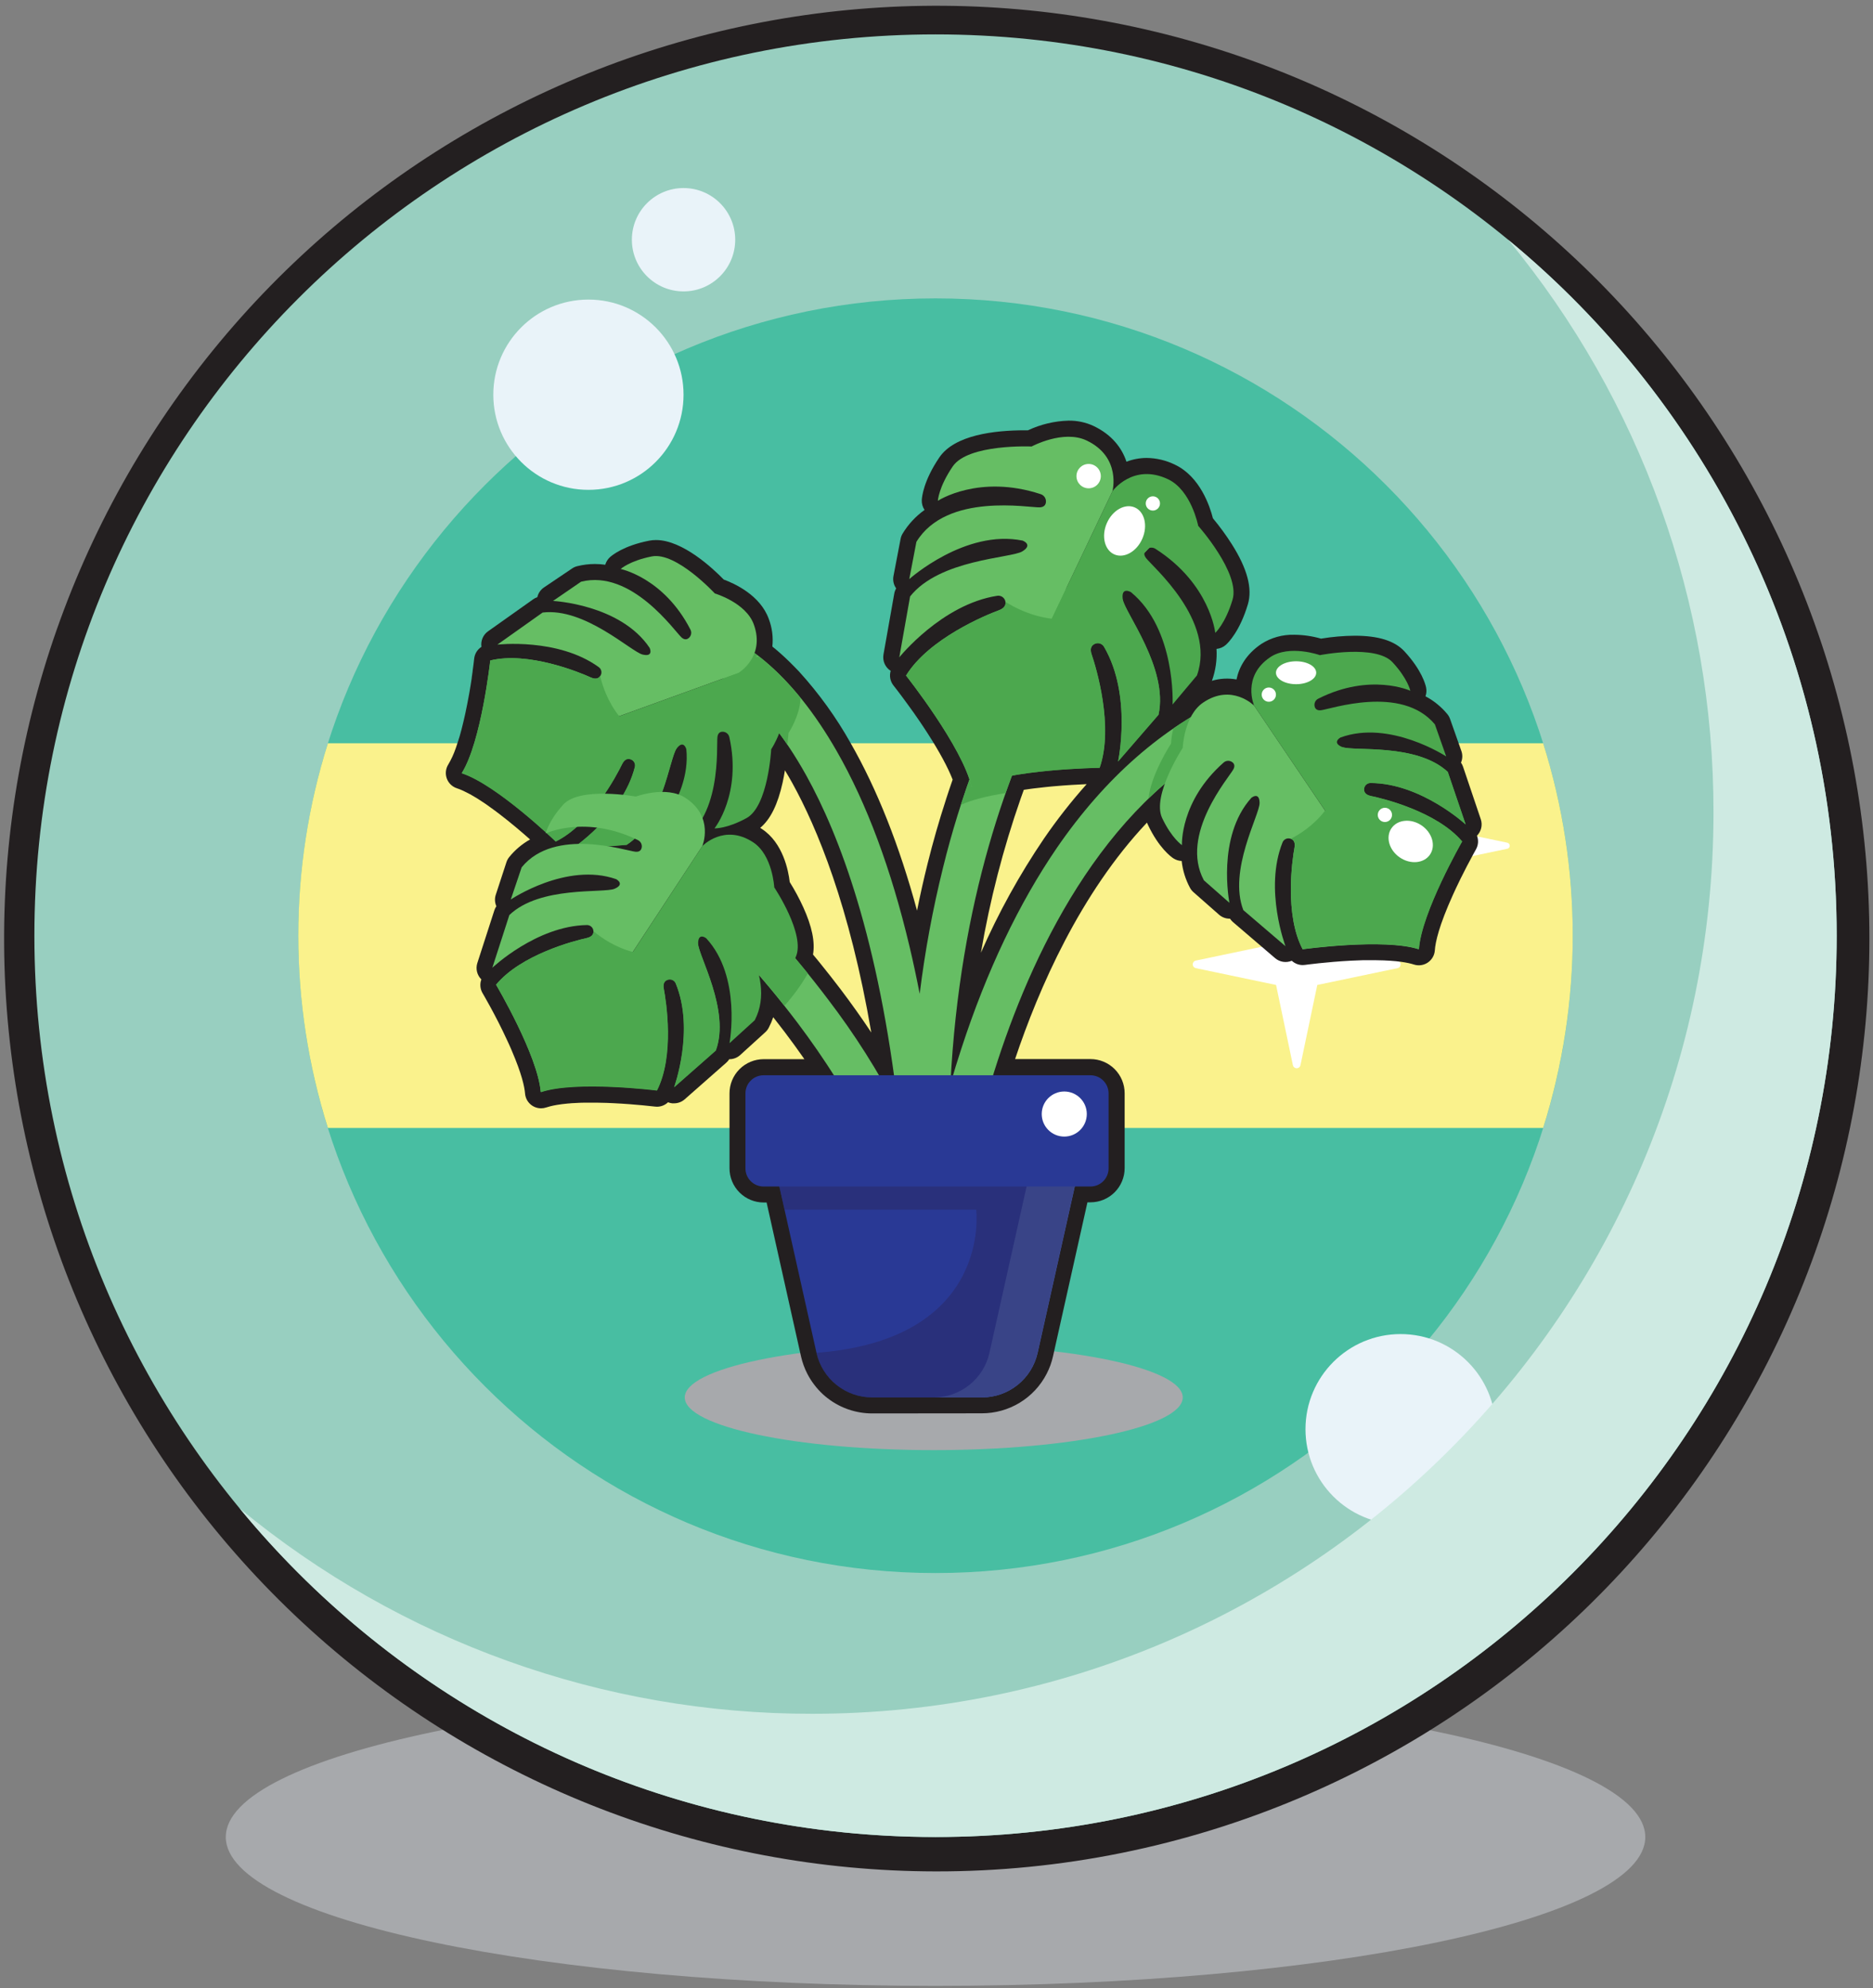 <svg width="817" height="867" viewBox="0 0 817 867" fill="none" xmlns="http://www.w3.org/2000/svg">
<rect x="0" y="0" width="817" height="867" fill="#808080" stroke="none"/>
<g clip-path="url(#clip0_4906_1679)">
<path d="M408.08 866.07C579.062 866.07 717.67 837.009 717.67 801.16C717.67 765.311 579.062 736.25 408.08 736.25C237.098 736.25 98.49 765.311 98.49 801.16C98.49 837.009 237.098 866.07 408.08 866.07Z" fill="#A7A9AC"/>
<path d="M408.08 816.15C307.234 816.019 210.032 778.437 135.328 710.693C60.623 642.949 13.743 549.874 3.78 449.522C-6.183 349.169 21.482 248.693 81.409 167.584C141.335 86.474 229.251 30.513 328.102 10.556C426.954 -9.401 529.694 8.069 616.394 59.576C703.094 111.083 767.573 192.957 797.324 289.314C827.075 385.672 819.976 489.645 777.405 581.065C734.834 672.485 659.826 744.835 566.93 784.08C516.676 805.347 462.648 816.254 408.08 816.15Z" fill="#231F20"/>
<path d="M408.08 801.16C625.172 801.16 801.16 625.172 801.16 408.08C801.16 190.988 625.172 15 408.08 15C190.988 15 15 190.988 15 408.08C15 625.172 190.988 801.16 408.08 801.16Z" fill="#98CFC0"/>
<path d="M408.08 686.031C561.588 686.031 686.03 561.588 686.03 408.081C686.03 254.573 561.588 130.131 408.08 130.131C254.572 130.131 130.13 254.573 130.13 408.081C130.13 561.588 254.572 686.031 408.08 686.031Z" fill="#48BEA2"/>
<path d="M130.13 408.07C130.112 436.516 134.462 464.796 143.03 491.92H673.13C690.33 437.32 690.33 378.751 673.13 324.15H143.03C134.455 351.297 130.104 379.601 130.13 408.07Z" fill="#FAF28C"/>
<path d="M609.6 418.92L574.6 411.59L567.26 376.59C567.177 376.214 566.968 375.879 566.668 375.638C566.368 375.397 565.995 375.266 565.61 375.266C565.225 375.266 564.852 375.397 564.552 375.638C564.252 375.879 564.043 376.214 563.96 376.59L556.62 411.59L521.62 418.92C521.239 418.999 520.897 419.206 520.652 419.508C520.406 419.809 520.272 420.186 520.272 420.575C520.272 420.964 520.406 421.341 520.652 421.642C520.897 421.944 521.239 422.151 521.62 422.23L556.62 429.56L563.96 464.56C564.043 464.936 564.252 465.272 564.552 465.513C564.852 465.753 565.225 465.885 565.61 465.885C565.995 465.885 566.368 465.753 566.668 465.513C566.968 465.272 567.177 464.936 567.26 464.56L574.6 429.56L609.6 422.23C609.981 422.151 610.323 421.944 610.568 421.642C610.814 421.341 610.948 420.964 610.948 420.575C610.948 420.186 610.814 419.809 610.568 419.508C610.323 419.206 609.981 418.999 609.6 418.92Z" fill="white"/>
<path d="M657.43 367.51L629.52 361.67L623.68 333.76C623.615 333.458 623.449 333.188 623.209 332.993C622.969 332.799 622.669 332.693 622.36 332.693C622.051 332.693 621.752 332.799 621.511 332.993C621.271 333.188 621.105 333.458 621.04 333.76L615.2 361.67L587.34 367.51C587.038 367.575 586.767 367.741 586.573 367.982C586.379 368.222 586.273 368.521 586.273 368.83C586.273 369.139 586.379 369.439 586.573 369.679C586.767 369.919 587.038 370.086 587.34 370.15L615.25 375.99L621.04 403.92C621.105 404.222 621.271 404.493 621.511 404.687C621.752 404.881 622.051 404.987 622.36 404.987C622.669 404.987 622.969 404.881 623.209 404.687C623.449 404.493 623.615 404.222 623.68 403.92L629.52 376.01L657.43 370.17C657.743 370.116 658.027 369.953 658.232 369.709C658.436 369.466 658.549 369.158 658.549 368.84C658.549 368.522 658.436 368.215 658.232 367.971C658.027 367.728 657.743 367.565 657.43 367.51Z" fill="white"/>
<path d="M610.94 664.791C633.854 664.791 652.43 646.215 652.43 623.301C652.43 600.386 633.854 581.811 610.94 581.811C588.026 581.811 569.45 600.386 569.45 623.301C569.45 646.215 588.026 664.791 610.94 664.791Z" fill="#E9F3F9"/>
<g style="mix-blend-mode:multiply">
<path d="M657.86 104.551C715.882 174.846 747.556 263.183 747.42 354.331C747.42 571.421 571.42 747.411 354.34 747.411C263.194 747.55 174.856 715.88 104.56 657.861C176.65 745.361 285.85 801.151 408.08 801.151C625.17 801.151 801.16 625.151 801.16 408.071C801.16 285.841 745.34 176.641 657.86 104.551Z" fill="#CEEAE2"/>
</g>
<path d="M256.67 213.63C279.584 213.63 298.16 195.055 298.16 172.14C298.16 149.226 279.584 130.65 256.67 130.65C233.756 130.65 215.18 149.226 215.18 172.14C215.18 195.055 233.756 213.63 256.67 213.63Z" fill="#E9F3F9"/>
<path d="M298.16 127.09C310.609 127.09 320.7 116.998 320.7 104.55C320.7 92.101 310.609 82.01 298.16 82.01C285.712 82.01 275.62 92.101 275.62 104.55C275.62 116.998 285.712 127.09 298.16 127.09Z" fill="#E9F3F9"/>
<g style="mix-blend-mode:multiply">
<g style="mix-blend-mode:multiply">
<path d="M407.3 632.42C467.284 632.42 515.91 622.136 515.91 609.451C515.91 596.765 467.284 586.48 407.3 586.48C347.316 586.48 298.69 596.765 298.69 609.451C298.69 622.136 347.316 632.42 407.3 632.42Z" fill="#A7A9AC"/>
</g>
</g>
<path d="M380.45 616.42C376.953 616.418 373.48 615.841 370.17 614.71L369.4 614.44C365.965 613.169 362.775 611.315 359.97 608.96L359.04 608.15C357.574 606.803 356.235 605.323 355.04 603.73C354.51 603.02 353.99 602.28 353.52 601.53C353.05 600.78 352.6 599.99 352.19 599.2C350.929 596.765 349.988 594.177 349.39 591.5L334.39 524.43H333.09C329.144 524.422 325.363 522.851 322.574 520.06C319.784 517.269 318.215 513.486 318.21 509.54V476.85C318.205 472.901 319.766 469.111 322.552 466.312C325.338 463.513 329.121 461.933 333.07 461.92H350.88C348.1 457.92 345.18 453.92 342.16 449.92C340.59 447.85 338.95 445.73 337.28 443.62C336.759 445.175 336.117 446.686 335.36 448.14C334.984 448.894 334.472 449.572 333.85 450.14L322.85 460.14C321.566 461.297 319.899 461.939 318.17 461.94H318.1C317.745 462.503 317.311 463.012 316.81 463.45L298.64 479.45C297.366 480.564 295.732 481.178 294.04 481.18C293.764 481.2 293.486 481.2 293.21 481.18C292.589 481.108 291.98 480.954 291.4 480.72C290.099 481.964 288.37 482.658 286.57 482.66C286.279 482.66 285.988 482.64 285.7 482.6C285.62 482.6 277.5 481.6 267.61 481.12L264.66 480.99C263.29 480.99 261.94 480.91 260.66 480.9H259.66H256.66H254.66C253.66 480.9 252.66 480.96 251.77 481L250.7 481.06C249.78 481.06 248.88 481.17 248.02 481.25H247.84C246.09 481.41 244.45 481.61 242.97 481.86L242.7 481.91C241.8 482.06 240.95 482.24 240.17 482.44L239.85 482.52C239.26 482.67 238.73 482.83 238.28 482.98C237.555 483.226 236.795 483.351 236.03 483.35C234.271 483.356 232.575 482.7 231.278 481.513C229.981 480.325 229.178 478.693 229.03 476.94C228.79 473.94 227.6 468.36 223.26 458.26C223.13 457.94 222.99 457.63 222.86 457.32C222.59 456.7 222.31 456.08 222.04 455.47C221.77 454.86 221.48 454.23 221.19 453.63C216.19 442.73 210.55 433.23 210.5 433.14C209.971 432.242 209.648 431.238 209.557 430.2C209.465 429.162 209.606 428.117 209.97 427.14C209.045 426.231 208.391 425.083 208.08 423.824C207.769 422.566 207.814 421.245 208.21 420.01L215.64 397.01C215.841 396.373 216.138 395.769 216.52 395.22C215.801 393.622 215.715 391.809 216.28 390.15L220.94 375.92C221.212 375.136 221.618 374.405 222.14 373.76C224.657 370.658 227.738 368.059 231.22 366.1C227.59 362.88 222.81 358.8 217.74 354.93L216.93 354.32L215.77 353.45L213.43 351.76L212.04 350.76L211.23 350.21C210.23 349.55 209.29 348.92 208.35 348.33L207.75 347.96C205.969 346.856 204.126 345.854 202.23 344.96L201.59 344.67C200.833 344.33 200.059 344.029 199.27 343.77C198.264 343.437 197.347 342.88 196.587 342.141C195.828 341.402 195.246 340.5 194.886 339.504C194.526 338.507 194.397 337.442 194.508 336.388C194.62 335.334 194.969 334.319 195.53 333.42C196.844 331.204 197.926 328.858 198.76 326.42L198.94 325.91C199.47 324.43 199.94 322.81 200.5 321.08C200.61 320.67 200.73 320.27 200.84 319.86C201.19 318.63 201.53 317.33 201.84 316C202.01 315.34 202.16 314.68 202.32 314C202.48 313.32 202.6 312.81 202.73 312.21C202.82 311.81 202.91 311.43 202.99 311.04C203.26 309.77 203.54 308.45 203.8 307.1C204.11 305.57 204.4 303.98 204.69 302.37C204.91 301.1 205.12 299.87 205.31 298.7C205.5 297.53 205.63 296.7 205.77 295.7V295.47C205.91 294.54 206.04 293.65 206.15 292.84V292.66C206.29 291.66 206.41 290.76 206.51 289.99L206.58 289.42C206.75 288.04 206.84 287.24 206.84 287.21C206.956 286.176 207.3 285.181 207.848 284.297C208.397 283.413 209.135 282.663 210.01 282.1C209.813 280.82 209.975 279.51 210.479 278.317C210.982 277.123 211.806 276.093 212.86 275.34L232.61 261.34C233.154 260.958 233.75 260.654 234.38 260.44C234.769 258.729 235.786 257.227 237.23 256.23L249.55 247.92C250.234 247.455 250.996 247.117 251.8 246.92C254.315 246.29 256.898 245.971 259.49 245.97C261.002 245.975 262.512 246.082 264.01 246.29C264.379 245.026 265.088 243.888 266.06 243C266.96 242.18 272 238 283.06 235.82C284.078 235.618 285.113 235.518 286.15 235.52C297.79 235.52 311.02 247.95 315.69 252.75C320.34 254.46 331.6 259.54 335.34 269.92C336.8 273.758 337.335 277.887 336.9 281.97L337.81 282.73H337.86C338.59 283.34 339.34 283.98 340.08 284.64L340.93 285.4L341.52 285.94L342.25 286.6L343.82 288.1L344 288.27L344.37 288.63C344.98 289.22 345.58 289.83 346.19 290.45L346.47 290.73C347.08 291.36 347.72 292.03 348.47 292.79L348.55 292.88C357.188 302.376 364.722 312.819 371.01 324.01C382.59 344.2 392.31 368.75 400.01 397.13C401.397 390.21 402.927 383.4 404.6 376.7C406.93 367.35 409.6 357.96 412.6 348.8V348.75C413 347.52 413.4 346.3 413.81 345.07L414.09 344.23C414.57 342.8 415.09 341.39 415.54 340C413.48 334.7 409.78 327.85 404.74 320C403.6 318.21 402.36 316.35 401.08 314.47C399.51 312.16 397.84 309.77 396.08 307.39L395.79 306.99C392.29 302.17 389.79 298.99 389.73 298.94C389.03 298.055 388.554 297.013 388.343 295.904C388.132 294.794 388.193 293.651 388.52 292.57C387.349 291.829 386.425 290.756 385.864 289.488C385.303 288.221 385.131 286.815 385.37 285.45L390.07 258.9C390.213 258.09 390.497 257.311 390.91 256.6C390.359 255.834 389.97 254.964 389.767 254.042C389.564 253.12 389.551 252.167 389.73 251.24L392.84 235C392.998 234.184 393.3 233.402 393.73 232.69C396.186 228.645 399.439 225.14 403.29 222.39C402.425 221.11 402 219.583 402.08 218.04C402.15 216.72 402.84 209.64 409.77 199.45C416.41 189.71 433.7 187.66 447.03 187.66H448.41C453.953 185.052 459.976 183.619 466.1 183.45C469.854 183.393 473.573 184.183 476.98 185.76C485.21 189.67 489.44 195.57 491.36 201.36C494.179 200.279 497.171 199.723 500.19 199.72C504.468 199.769 508.681 200.773 512.52 202.66C523.52 207.88 527.78 220.93 529.07 226.04C532.068 229.635 534.83 233.419 537.34 237.37C544.1 248.06 546.34 256.61 544.34 263.49C540.82 275.3 535.75 280.3 534.77 281.19C533.625 282.224 532.176 282.859 530.64 283C530.925 287.725 530.245 292.457 528.64 296.91C532.117 295.871 535.791 295.672 539.36 296.33C540.45 290.99 543.53 285.33 550.19 280.83C554.474 278.077 559.49 276.682 564.58 276.83C568.522 276.865 572.441 277.434 576.23 278.52C581.096 277.713 586.018 277.289 590.95 277.25C601.27 277.25 608.34 279.47 612.57 284.02C620.22 292.27 621.82 298.63 622.06 299.82C622.328 301.104 622.235 302.437 621.79 303.67C625.425 305.599 628.648 308.218 631.28 311.38C631.815 312.018 632.231 312.746 632.51 313.53L637.45 327.53C638.037 329.181 637.976 330.993 637.28 332.6C637.666 333.146 637.97 333.746 638.18 334.38L645.92 357.3C646.331 358.53 646.393 359.849 646.098 361.112C645.803 362.374 645.163 363.53 644.25 364.45C644.626 365.421 644.78 366.463 644.703 367.501C644.625 368.539 644.316 369.546 643.8 370.45C643.8 370.45 642.1 373.45 639.8 377.87C638.88 379.64 637.98 381.42 637.12 383.16C636.58 384.25 636.03 385.39 635.48 386.56L635.06 387.44C634.78 388.04 634.5 388.64 634.23 389.24L633.81 390.15C627.69 403.66 626.11 410.84 625.87 414.49C625.794 415.547 625.478 416.573 624.947 417.49C624.417 418.407 623.685 419.192 622.806 419.785C621.928 420.379 620.927 420.765 619.878 420.914C618.829 421.064 617.759 420.974 616.75 420.65C614.28 419.85 609.43 418.87 600.31 418.77H597.31H596.31H594.31C592.72 418.82 591.05 418.88 589.31 418.97C578.54 419.53 569.31 420.8 569.24 420.81C568.909 420.86 568.575 420.883 568.24 420.88C566.47 420.879 564.765 420.208 563.47 419C562.276 419.502 560.967 419.664 559.687 419.466C558.407 419.268 557.207 418.719 556.22 417.88L537.84 402.15C537.333 401.713 536.889 401.209 536.52 400.65H536.34C534.646 400.652 533.009 400.033 531.74 398.91L520.61 389.11C519.984 388.566 519.462 387.912 519.07 387.18C517.117 383.554 515.885 379.584 515.44 375.49C514.135 375.437 512.87 375.029 511.78 374.31C510.78 373.64 505.46 369.78 500.67 359.6C500.54 359.33 500.41 359.05 500.3 358.76C471.2 389.6 453.13 430.98 442.78 461.88H475.68C479.628 461.885 483.412 463.456 486.203 466.247C488.994 469.038 490.565 472.823 490.57 476.77V509.46C490.565 513.408 488.994 517.192 486.203 519.983C483.412 522.774 479.628 524.345 475.68 524.35H474.34L459.34 591.42C459.04 592.777 458.653 594.113 458.18 595.42C457.712 596.696 457.164 597.942 456.54 599.15C453.864 604.347 449.806 608.704 444.813 611.742C439.82 614.78 434.085 616.382 428.24 616.37L380.45 616.42ZM355.51 417.34L356.68 418.76C357.05 419.22 357.43 419.67 357.8 420.14C360.8 423.86 363.8 427.65 366.63 431.39C371.38 437.67 375.87 443.99 380.05 450.29C370.57 394.92 356.34 360.92 345.61 341.51C344.55 339.61 343.48 337.75 342.38 335.94C342.12 337.61 341.79 339.42 341.38 341.28C339.28 350.82 336.07 357.33 331.6 361.05L332.33 361.52C341.58 367.59 343.91 379.76 344.48 384.68C346.684 388.216 348.658 391.891 350.39 395.68C354.18 404.02 355.59 410.82 354.63 416.3L355.51 417.34ZM446.34 345.13L445.24 348.2C437.577 370.111 431.77 392.627 427.88 415.51C435.493 398.129 444.685 381.482 455.34 365.78C461.046 357.457 467.279 349.508 474 341.98C470.31 342.14 465.16 342.42 459.53 342.92L458.44 343.02L456.24 343.24C454.3 343.44 452.41 343.65 450.63 343.88L449.36 344.05L446.59 344.45L446.34 345.13Z" fill="#231F20"/>
<path d="M536.03 304.011C507.32 317.011 482.1 339.111 461.03 369.731C444.47 393.921 430.42 423.331 419.34 457.321C417.627 462.554 416.037 467.714 414.57 472.801C418.65 392.211 440.25 334.701 458.84 299.311C481.58 256.011 504.84 235.531 505.08 235.311L494.08 222.641C493.08 223.521 468.65 244.861 444.45 290.641C429.919 318.464 418.802 347.941 411.34 378.431C406.846 396.543 403.45 414.909 401.17 433.431C399.783 426.291 398.293 419.357 396.7 412.631C388.7 378.971 378.04 350.341 364.95 327.521C355.4 310.861 344.79 297.611 333.42 288.131C324.56 280.741 318.34 278.371 317.67 278.131L311.97 293.921H311.86C312.06 294.001 331.55 301.921 351.71 338.221C366.23 364.341 383.3 409.471 391.93 484.421C383.108 467.295 372.781 450.987 361.07 435.691C345.015 414.429 326.974 394.744 307.19 376.901L296.19 389.551C315.054 406.663 332.288 425.491 347.67 445.791C370.67 476.231 397.87 522.041 396.38 567.421L413.1 568.321C413.1 567.821 417.04 517.921 435.28 462.321C451.83 411.841 483.93 346.061 542.88 319.391L536.03 304.011Z" fill="#66BE64"/>
<g style="mix-blend-mode:multiply">
<path d="M352.39 424.531C338.622 407.443 323.507 391.485 307.19 376.811L296.19 389.461C312.853 404.547 328.239 420.986 342.19 438.611C346.068 434.283 349.487 429.564 352.39 424.531Z" fill="#4CA84E"/>
</g>
<g style="mix-blend-mode:multiply">
<path d="M427.4 348.171C427.91 348.041 428.4 347.901 428.96 347.781L429.47 347.651C431.47 347.181 433.56 346.751 435.69 346.371L437.18 346.111L438.63 345.881C444.222 329.89 450.966 314.326 458.81 299.311C481.55 256.011 504.81 235.531 505.05 235.311L494.05 222.641C493.05 223.521 468.62 244.861 444.42 290.641C434.25 309.988 425.784 330.184 419.12 351.001C421.606 349.912 424.174 349.022 426.8 348.341L427.4 348.171Z" fill="#4CA84E"/>
</g>
<g style="mix-blend-mode:multiply">
<path d="M542.93 319.26L536.03 304.01C527.565 307.853 519.457 312.438 511.8 317.71C511.272 319.872 510.937 322.078 510.8 324.3C510.8 324.3 501.97 337.86 500.99 348.22C513.199 336.225 527.388 326.427 542.93 319.26Z" fill="#4CA84E"/>
</g>
<path d="M547.05 307.751C547.05 307.751 537.34 297.921 524.83 306.391C516.44 312.051 515.9 326.161 515.9 326.161C515.9 326.161 502.35 346.971 506.9 356.711C511.11 365.631 515.56 368.571 515.56 368.571C515.56 368.571 514.62 349.401 533.73 332.571C534.242 332.112 534.895 331.843 535.581 331.809C536.268 331.774 536.945 331.976 537.5 332.381C538.31 332.971 538.81 333.941 538.02 335.471C536.21 338.971 514.38 363.851 525.14 383.931L536.28 393.731C536.28 393.731 530.52 364.921 545.87 347.921C545.87 347.921 549.39 345.091 549.43 350.221C549.47 355.351 535.66 379.611 542.34 396.921L560.73 412.651C560.73 412.651 551.31 387.841 559.42 367.441C559.663 366.79 560.14 366.254 560.758 365.937C561.376 365.621 562.09 365.547 562.76 365.731C564.01 366.061 565.14 367.051 564.65 369.731C563.65 375.031 560.25 398.941 568.21 414.011C568.21 414.011 603.6 409.081 618.89 414.011L547.05 307.751Z" fill="#66BE64"/>
<path d="M547.05 307.75C547.05 307.75 541.52 295.1 554.05 286.62C562.44 280.96 575.73 285.72 575.73 285.72C575.73 285.72 600.09 280.91 607.41 288.81C614.12 296.04 615.19 301.26 615.19 301.26C615.19 301.26 597.75 293.26 575.04 304.7C574.422 305.002 573.926 305.508 573.637 306.133C573.347 306.757 573.281 307.462 573.45 308.13C573.7 309.13 574.45 309.93 576.13 309.76C580.05 309.39 611.28 298.41 625.89 315.9L630.83 329.9C630.83 329.9 606.23 313.76 584.71 321.64C584.71 321.64 580.76 323.85 585.5 325.81C590.24 327.77 617.95 324.01 631.5 336.66L639.34 359.56C639.34 359.56 619.84 341.56 597.88 341.49C597.188 341.472 596.514 341.714 595.991 342.167C595.468 342.62 595.132 343.252 595.05 343.94C594.89 345.22 595.39 346.64 598.05 347.18C603.33 348.26 626.8 353.99 637.81 367C637.81 367 620.03 398 618.95 414L547.05 307.75Z" fill="#4CA84E"/>
<g style="mix-blend-mode:multiply">
<path d="M597.83 341.491C619.83 341.571 639.29 359.561 639.29 359.561L631.55 336.641C617.97 323.991 590.27 327.751 585.55 325.791C587.73 350.331 570.72 361.901 563.05 365.791C564.18 366.191 565.11 367.221 564.66 369.671C563.66 374.971 560.26 398.881 568.22 413.951C568.22 413.951 603.61 409.021 618.9 413.951C619.98 397.951 637.76 366.951 637.76 366.951C626.76 353.951 603.28 348.211 598 347.131C595.37 346.591 594.87 345.131 595 343.891C595.093 343.213 595.434 342.593 595.956 342.15C596.478 341.707 597.146 341.472 597.83 341.491Z" fill="#4CA84E"/>
</g>
<g style="mix-blend-mode:multiply">
<path d="M317.66 278.131L311.97 293.921H311.86C312.03 293.991 326.53 299.921 343.45 324.771C343.82 321.771 343.93 319.701 343.93 319.701C343.93 319.701 348.93 312.261 349.2 304.431C344.475 298.528 339.186 293.1 333.41 288.221C332.617 287.554 331.847 286.934 331.1 286.361C330.591 286.367 330.083 286.407 329.58 286.481C329.58 286.481 329.93 286.271 330.47 285.871C323.2 280.231 318.26 278.341 317.66 278.131Z" fill="#4CA84E"/>
</g>
<path d="M322.05 293.52C322.05 293.52 333.96 286.52 328.8 272.3C325.36 262.79 311.8 258.81 311.8 258.81C311.8 258.81 294.95 240.59 284.34 242.66C274.66 244.56 270.72 248.15 270.72 248.15C270.72 248.15 289.54 251.93 301.16 274.56C301.481 275.169 301.583 275.871 301.449 276.546C301.314 277.222 300.951 277.831 300.42 278.27C299.65 278.91 298.59 279.16 297.3 278.02C294.35 275.41 275.56 248.16 253.46 253.69L241.23 262.08C241.23 262.08 270.62 263.52 283.38 282.56C283.38 282.56 285.27 286.67 280.29 285.46C275.31 284.25 255.12 264.9 236.69 267.14L216.94 281.14C216.94 281.14 243.34 278.05 261.14 290.92C261.712 291.315 262.116 291.909 262.271 292.587C262.427 293.264 262.323 293.975 261.98 294.58C261.36 295.71 260.12 296.58 257.67 295.44C252.77 293.21 230.42 284.03 213.87 288.06C213.87 288.06 209.99 323.59 201.43 337.2L322.05 293.52Z" fill="#66BE64"/>
<path d="M322.05 293.521C322.05 293.521 335.66 291.251 340.82 305.521C344.26 315.041 336.4 326.771 336.4 326.771C336.4 326.771 335.1 351.561 325.66 356.771C317.01 361.511 311.66 361.271 311.66 361.271C311.66 361.271 323.66 346.321 318.14 321.501C317.998 320.827 317.628 320.223 317.092 319.789C316.557 319.356 315.889 319.12 315.2 319.121C314.2 319.121 313.2 319.611 312.96 321.311C312.36 325.201 315.38 358.171 294.85 368.071L280.08 369.441C280.08 369.441 301.75 349.521 299.37 326.731C299.37 326.731 298.19 322.361 295.13 326.481C292.07 330.601 288.95 358.391 273.36 368.481L249.24 370.371C249.24 370.371 271.45 355.861 276.9 334.591C277.085 333.922 277.015 333.209 276.702 332.589C276.39 331.97 275.858 331.489 275.21 331.241C274.01 330.771 272.52 330.911 271.35 333.341C269.01 338.191 257.72 359.551 242.41 367.041C242.41 367.041 216.7 342.231 201.41 337.261L322.05 293.521Z" fill="#4CA84E"/>
<g style="mix-blend-mode:multiply">
<path d="M276.92 334.51C271.47 355.78 249.26 370.29 249.26 370.29L273.34 368.4C288.93 358.32 292.05 330.53 295.11 326.4C270.78 322.52 263.72 303.19 261.79 294.8C261.12 295.8 259.9 296.44 257.63 295.41C252.73 293.18 230.39 284 213.83 288.03C213.83 288.03 209.95 323.56 201.39 337.17C216.68 342.17 242.39 366.95 242.39 366.95C257.7 359.46 268.99 338.1 271.33 333.25C272.49 330.82 273.99 330.68 275.19 331.15C275.847 331.391 276.39 331.87 276.711 332.492C277.031 333.115 277.106 333.835 276.92 334.51Z" fill="#4CA84E"/>
</g>
<path d="M485.25 214.22C485.25 214.22 489.25 199.36 473.98 192.11C463.79 187.26 449.98 194.73 449.98 194.73C449.98 194.73 422.34 193.49 415.58 203.41C409.39 212.5 409.09 218.41 409.09 218.41C409.09 218.41 426.97 206.65 453.91 215.5C454.644 215.725 455.276 216.199 455.699 216.839C456.123 217.479 456.31 218.247 456.23 219.01C456.12 220.13 455.48 221.16 453.56 221.26C449.18 221.51 412.93 214.62 399.73 236.32L396.62 252.56C396.62 252.56 421.05 230.67 446.08 235.77C446.08 235.77 450.8 237.54 445.9 240.49C441 243.44 409.84 243.92 396.98 260.12L392.27 286.68C392.27 286.68 410.76 263.6 434.95 259.84C435.713 259.708 436.498 259.863 437.152 260.277C437.806 260.691 438.283 261.334 438.49 262.08C438.88 263.46 438.56 265.08 435.74 266.14C430.11 268.21 405.2 278.44 395.23 294.61C395.23 294.61 419.99 325.82 423.86 343.32L485.25 214.22Z" fill="#66BE64"/>
<path d="M485.25 214.221C485.25 214.221 494.25 201.761 509.51 209.011C519.69 213.861 522.65 229.321 522.65 229.321C522.65 229.321 541.05 249.991 537.65 261.491C534.5 272.031 530.09 276.011 530.09 276.011C530.09 276.011 527.93 254.721 504.09 239.401C503.454 238.969 502.686 238.773 501.921 238.848C501.155 238.923 500.44 239.264 499.9 239.811C499.1 240.611 498.71 241.751 499.84 243.301C502.41 246.861 530.63 270.641 522.11 294.571L511.48 307.231C511.48 307.231 513.05 274.461 493.3 258.231C493.3 258.231 488.95 255.691 489.75 261.351C490.55 267.011 509.79 291.521 505.34 311.721L487.7 332.121C487.7 332.121 493.94 303.221 481.59 282.121C481.212 281.437 480.591 280.921 479.85 280.675C479.109 280.428 478.302 280.47 477.59 280.791C476.27 281.361 475.19 282.641 476.17 285.481C478.12 291.161 485.9 316.941 479.64 334.881C479.64 334.881 439.8 335.351 423.78 343.391L485.25 214.221Z" fill="#4CA84E"/>
<g style="mix-blend-mode:multiply">
<path d="M481.58 282.081C493.93 303.221 487.69 332.081 487.69 332.081L505.34 311.721C509.8 291.521 490.5 267.051 489.7 261.381C467.37 277.381 446.63 267.571 438.52 262.431C438.77 263.741 438.31 265.221 435.7 266.171C430.07 268.241 405.16 278.471 395.19 294.641C395.19 294.641 419.95 325.851 423.82 343.351C439.82 335.351 479.68 334.841 479.68 334.841C485.94 316.901 478.16 291.121 476.21 285.441C475.21 282.601 476.31 281.321 477.63 280.751C478.336 280.444 479.131 280.411 479.861 280.656C480.59 280.902 481.203 281.41 481.58 282.081Z" fill="#4CA84E"/>
</g>
<path d="M306.34 369.001C306.34 369.001 311.7 356.291 299.03 348.001C290.58 342.451 277.35 347.391 277.35 347.391C277.35 347.391 252.89 342.921 245.67 350.921C239.05 358.241 238.06 363.471 238.06 363.471C238.06 363.471 255.39 355.221 278.25 366.381C278.87 366.676 279.369 367.174 279.666 367.793C279.963 368.411 280.038 369.113 279.88 369.781C279.64 370.781 278.95 371.601 277.23 371.461C273.31 371.141 241.93 360.571 227.55 378.251L222.8 392.301C222.8 392.301 247.19 375.831 268.8 383.431C268.8 383.431 272.8 385.591 268.06 387.611C263.32 389.631 235.59 386.231 222.18 399.061L214.75 422.061C214.75 422.061 234 403.811 255.96 403.431C256.653 403.407 257.33 403.641 257.861 404.088C258.391 404.536 258.736 405.163 258.83 405.851C259 407.131 258.52 408.551 255.89 409.131C250.63 410.281 227.24 416.321 216.4 429.471C216.4 429.471 234.59 460.231 235.89 476.261L306.34 369.001Z" fill="#66BE64"/>
<path d="M306.34 369C306.34 369 315.88 359 328.54 367.35C337 372.9 337.73 387 337.73 387C337.73 387 351.55 407.63 347.09 417.43C343 426.43 338.59 429.43 338.59 429.43C338.59 429.43 339.28 410.25 319.95 393.71C319.432 393.257 318.773 392.995 318.085 392.969C317.397 392.944 316.72 393.156 316.17 393.57C315.37 394.17 314.88 395.14 315.69 396.66C317.55 400.14 339.69 424.72 329.21 444.95L318.21 454.95C318.21 454.95 323.62 426.02 308.05 409.2C308.05 409.2 304.5 406.41 304.52 411.54C304.54 416.67 318.68 440.79 312.25 458.2L294.08 474.2C294.08 474.2 303.16 449.27 294.78 428.97C294.526 428.326 294.041 427.799 293.42 427.492C292.799 427.185 292.086 427.121 291.42 427.31C290.17 427.65 289.06 428.66 289.58 431.31C290.58 436.6 294.37 460.46 286.58 475.63C286.58 475.63 251.13 471.18 235.91 476.36L306.34 369Z" fill="#4CA84E"/>
<g style="mix-blend-mode:multiply">
<path d="M294.74 428.86C303.12 449.16 294.04 474.09 294.04 474.09L312.21 458.09C318.65 440.68 304.5 416.56 304.48 411.43C282.67 422.9 265.48 411.66 258.86 406.1C258.93 407.29 258.33 408.55 255.86 409.1C250.6 410.25 227.21 416.29 216.37 429.44C216.37 429.44 234.56 460.2 235.86 476.23C251.08 471.05 286.53 475.5 286.53 475.5C294.29 460.33 290.53 436.5 289.53 431.18C289.01 428.54 290.12 427.53 291.37 427.18C292.04 426.988 292.757 427.054 293.381 427.365C294.005 427.676 294.49 428.209 294.74 428.86Z" fill="#4CA84E"/>
</g>
<path d="M623.759 372.704C626.388 368.848 624.752 363.155 620.107 359.988C615.461 356.821 609.564 357.38 606.936 361.237C604.307 365.093 605.942 370.786 610.588 373.953C615.234 377.119 621.13 376.56 623.759 372.704Z" fill="white"/>
<path d="M498.29 234.918C500.749 229.26 499.273 223.165 494.993 221.305C490.713 219.445 485.25 222.524 482.791 228.181C480.332 233.839 481.808 239.934 486.088 241.794C490.369 243.654 495.832 240.575 498.29 234.918Z" fill="white"/>
<path d="M604.09 358.501C605.808 358.501 607.2 357.109 607.2 355.391C607.2 353.674 605.808 352.281 604.09 352.281C602.372 352.281 600.98 353.674 600.98 355.391C600.98 357.109 602.372 358.501 604.09 358.501Z" fill="white"/>
<path d="M553.46 306.05C555.178 306.05 556.57 304.658 556.57 302.94C556.57 301.222 555.178 299.83 553.46 299.83C551.742 299.83 550.35 301.222 550.35 302.94C550.35 304.658 551.742 306.05 553.46 306.05Z" fill="white"/>
<path d="M474.86 212.96C477.793 212.96 480.17 210.582 480.17 207.65C480.17 204.717 477.793 202.34 474.86 202.34C471.927 202.34 469.55 204.717 469.55 207.65C469.55 210.582 471.927 212.96 474.86 212.96Z" fill="white"/>
<path d="M502.88 222.671C504.598 222.671 505.99 221.279 505.99 219.561C505.99 217.844 504.598 216.451 502.88 216.451C501.162 216.451 499.77 217.844 499.77 219.561C499.77 221.279 501.162 222.671 502.88 222.671Z" fill="white"/>
<path d="M565.35 298.391C570.199 298.391 574.13 296.152 574.13 293.391C574.13 290.629 570.199 288.391 565.35 288.391C560.501 288.391 556.57 290.629 556.57 293.391C556.57 296.152 560.501 298.391 565.35 298.391Z" fill="white"/>
<path d="M428.28 609.441H380.45C374.792 609.44 369.302 607.512 364.886 603.975C360.469 600.438 357.388 595.502 356.15 589.981L334.54 493.201H474.18L452.57 589.981C451.336 595.503 448.257 600.439 443.842 603.976C439.426 607.513 433.938 609.441 428.28 609.441Z" fill="#293995"/>
<path d="M453.21 493.201L431.6 589.981C430.365 595.497 427.291 600.428 422.882 603.964C418.473 607.501 412.992 609.432 407.34 609.441H428.34C433.998 609.441 439.487 607.513 443.902 603.976C448.317 600.439 451.396 595.503 452.63 589.981L474.24 493.201H453.21Z" fill="#4A62AD"/>
<g style="mix-blend-mode:multiply" opacity="0.51">
<path d="M334.54 493.201L342.22 527.571H425.82C425.82 527.571 433.04 584.161 356.15 589.981C357.388 595.502 360.469 600.438 364.886 603.975C369.302 607.512 374.792 609.44 380.45 609.441H428.28C433.938 609.441 439.426 607.513 443.842 603.976C448.257 600.439 451.336 595.503 452.57 589.981L474.18 493.201H334.54Z" fill="#2A2762"/>
</g>
<path d="M475.65 468.941H333.07C328.701 468.941 325.16 472.483 325.16 476.851V509.551C325.16 513.92 328.701 517.461 333.07 517.461H475.65C480.019 517.461 483.56 513.92 483.56 509.551V476.851C483.56 472.483 480.019 468.941 475.65 468.941Z" fill="#293995"/>
<path d="M464.23 495.68C469.659 495.68 474.06 491.279 474.06 485.85C474.06 480.421 469.659 476.02 464.23 476.02C458.801 476.02 454.4 480.421 454.4 485.85C454.4 491.279 458.801 495.68 464.23 495.68Z" fill="white"/>
</g>
<defs>
<clipPath id="clip0_4906_1679">
<rect width="816.16" height="866.07" fill="white"/>
</clipPath>
</defs>
</svg>
